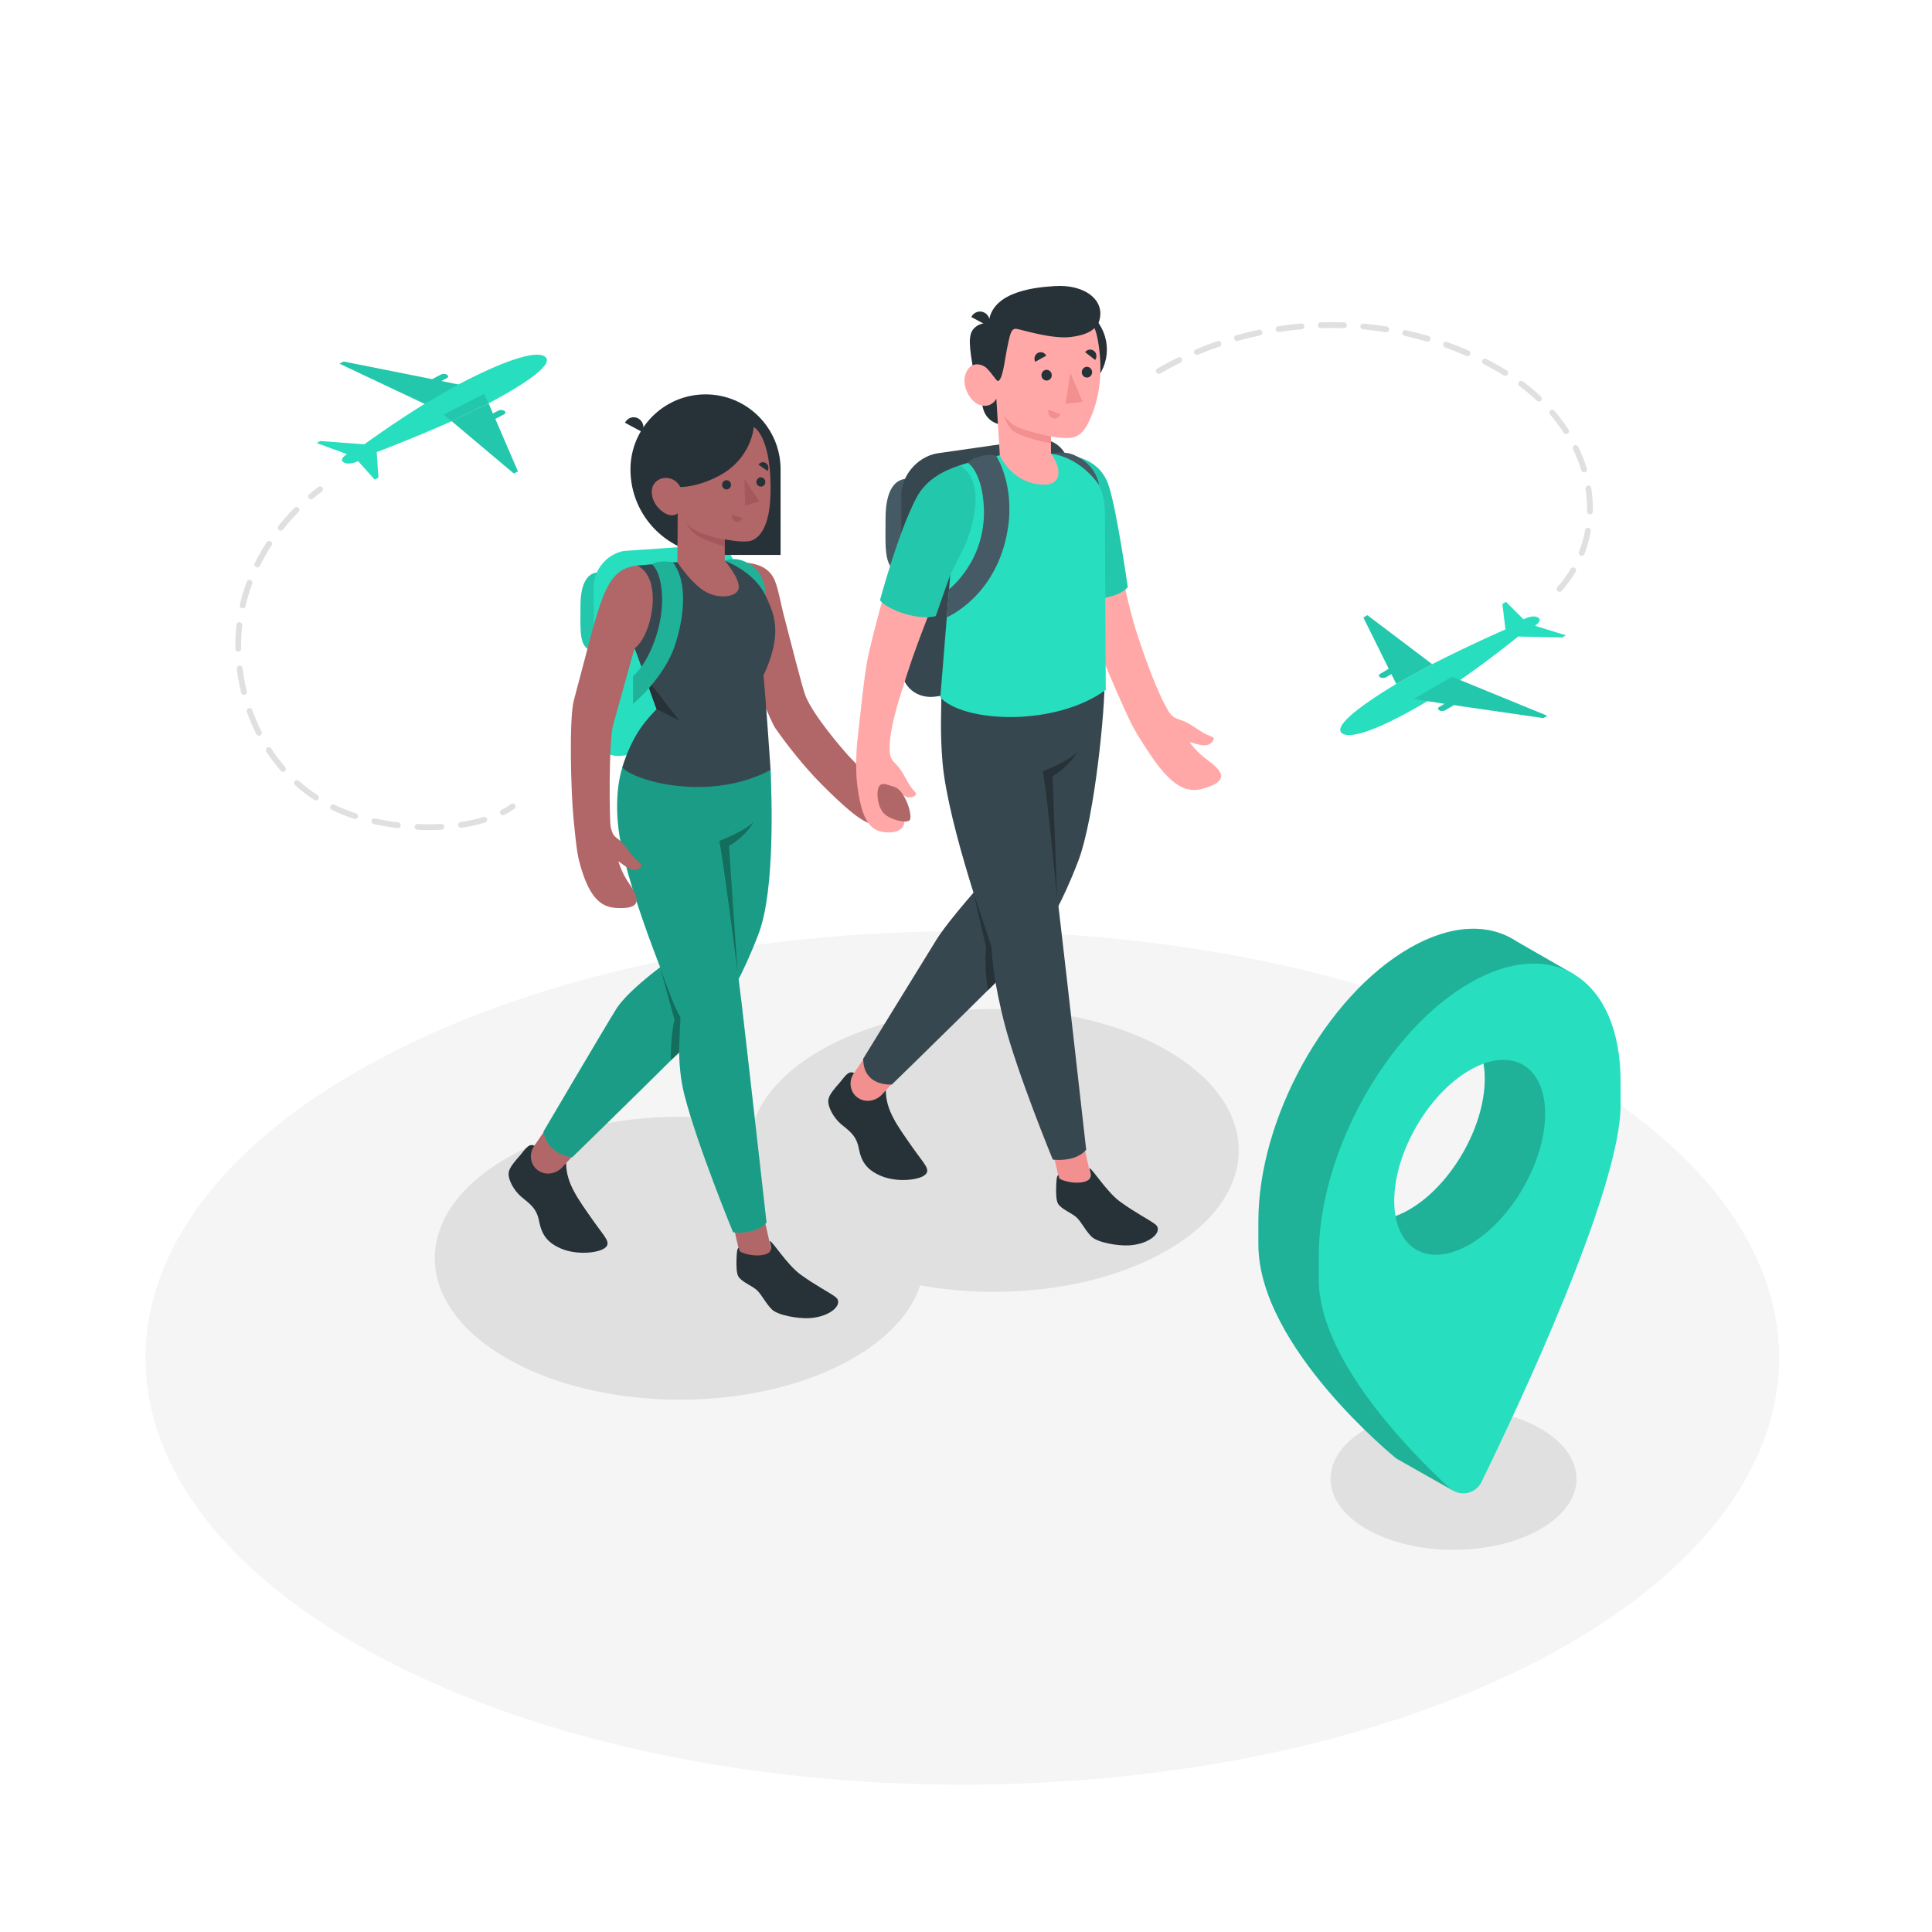 <?xml version="1.0" encoding="utf-8"?>
<!-- Generator: Adobe Illustrator 17.0.0, SVG Export Plug-In . SVG Version: 6.00 Build 0)  -->
<!DOCTYPE svg PUBLIC "-//W3C//DTD SVG 1.1//EN" "http://www.w3.org/Graphics/SVG/1.1/DTD/svg11.dtd">
<svg version="1.1" xmlns="http://www.w3.org/2000/svg" xmlns:xlink="http://www.w3.org/1999/xlink" x="0px" y="0px" width="500px"
	 height="500px" viewBox="0 0 500 500" enable-background="new 0 0 500 500" xml:space="preserve">
<g id="Floor">
	<path id="Floor_10_" fill="#F5F5F5" d="M99.568,429.522c82.556,43.128,216.407,43.129,298.962,0.001
		c82.557-43.129,82.557-113.053,0-156.182c-82.556-43.128-216.407-43.128-298.964-0.001C17.01,316.469,17.01,386.394,99.568,429.522
		z"/>
</g>
<g id="Shadows">
	<path id="Shadow_2_" fill="#E0E0E0" d="M302.01,323.608c-24.763,14.297-64.912,14.297-89.675,0
		c-24.763-14.297-24.763-37.477,0-51.774c24.763-14.297,64.912-14.297,89.675,0C326.773,286.131,326.773,309.311,302.01,323.608z"/>
	<path id="Shadow_3_" fill="#E0E0E0" d="M398.678,395.715c-12.429,7.176-32.581,7.176-45.011,0
		c-12.429-7.176-12.429-18.811,0-25.987c12.429-7.176,32.581-7.176,45.011,0C411.107,376.904,411.107,388.539,398.678,395.715z"/>
	<path id="Shadow_1_" fill="#E0E0E0" d="M220.77,351.512c-24.763,14.297-64.912,14.297-89.675,0
		c-24.763-14.297-24.763-37.477,0-51.774c24.763-14.297,64.912-14.297,89.675,0C245.532,314.035,245.533,337.215,220.77,351.512z"/>
</g>
<g id="Characters">
	<g id="XMLID_17760_">
		<g id="XMLID_16159_">
			<path id="XMLID_16158_" fill="#27DEBF" d="M154.909,148.134c-2.466,0-4.681,2.219-4.681,8.613c0,6.394-0.503,11.524,3.418,11.524
				L154.909,148.134z"/>
			<path id="XMLID_16045_" opacity="0.1" d="M154.909,148.134c-2.466,0-4.681,2.219-4.681,8.613c0,6.394-0.503,11.524,3.418,11.524
				L154.909,148.134z"/>
			<path id="XMLID_16109_" fill="#27DEBF" d="M161.436,195.522l20.927-1.44c4.302-0.759,7.79-4.861,7.79-9.163v-37.353
				c0-4.302-2.583-6.551-7.79-6.416l-20.927,1.44c-4.302,0.759-7.79,4.861-7.79,9.163v37.353
				C153.646,193.408,157.134,196.281,161.436,195.522z"/>
		</g>
		<path id="XMLID_19174_" fill="#B16668" d="M208.495,180.181c2.218,5.28,9.196,13.274,10.91,15.225
			c1.275,1.451,4.33,4.241,5.319,5.897c1.519,2.542,8.66,8.601,6.635,10.731c-3.628,3.817-8.689-0.046-10.625-1.576
			c-2.65-2.093-5.72-5.09-8.106-7.48c-4.697-4.708-9.233-10.589-11.988-14.546c-1.508-2.165-9.861-22.844-10.078-27.884
			c-0.082-1.913-0.374-14.095,2.092-14.959c4.928,0.343,7.016,2.369,7.986,4.968c0.963,2.579,1.458,5.813,2.157,8.476
			C204.279,164.678,207.703,178.296,208.495,180.181z"/>
		<g id="XMLID_16377_">
			<path id="XMLID_17800_" fill="#263238" d="M138.289,296.523c-1.533-0.789-2.507,1.158-3.897,2.719
				c-0.975,1.095-2.495,2.829-2.72,4.077c-0.333,1.847,1.332,4.755,3.176,6.359c1.844,1.603,3.984,2.751,4.654,6.266
				s2.035,5.604,5.678,7.175c3.992,1.722,9.339,1.171,11.153,0c2.149-1.387,0.187-2.911-2.824-7.22
				c-3.929-5.622-6.988-9.638-6.989-14.883L138.289,296.523z"/>
			<path id="XMLID_17799_" fill="#B16668" d="M141.43,291.918l-3.226,4.729c-1.398,2.049-0.963,4.905,1.089,6.299
				c0.033,0.022,0.066,0.045,0.1,0.066c1.963,1.273,4.595,0.766,6.176-0.959l5.035-5.495L141.43,291.918z"/>
		</g>
		<g id="XMLID_16376_">
			
				<rect id="XMLID_17793_" x="190.945" y="315.365" transform="matrix(-0.975 0.222 -0.222 -0.975 456.455 591.416)" fill="#B16668" width="8.185" height="11.919"/>
			<path id="XMLID_17790_" fill="#263238" d="M199.453,322.289l-0.259-1.141c0.839,0.159,4.421,6.108,7.976,8.694
				c3.892,2.83,7.271,4.504,9.01,5.78c2.326,1.707-1.041,5.202-6.767,5.514c-2.842,0.154-8.017-0.71-9.612-2.223
				c-1.594-1.513-2.749-4.018-4.012-5.106c-1.263-1.088-3.822-2.041-4.689-3.435c-0.476-0.766-0.549-2.663-0.496-4.293
				c0.049-1.495,0.098-3.138,0.61-3.115c0.04,0.172,0.198,0.87,0.198,0.87c0.726,0.51,3.001,1.157,4.854,1.071
				C197.612,324.84,200.12,324.526,199.453,322.289z"/>
		</g>
		<g id="XMLID_16375_">
			<path id="XMLID_17794_" fill="#27DEBF" d="M199.434,199.253c0.204,6.025,1.266,30.908-3.13,42.44
				c-4.117,10.796-7.841,16.571-9.151,18.814c-1.311,2.242-39.06,38.993-39.06,38.993s-6.405-0.469-7.424-6.681
				c0,0,15.468-26.294,18.816-31.687c3.348-5.393,15.213-13.662,15.213-13.662l-1.079-53.459L199.434,199.253z"/>
			<path id="XMLID_12_" opacity="0.3" d="M199.434,199.253c0.204,6.025,1.266,30.908-3.13,42.44
				c-4.117,10.796-7.841,16.571-9.151,18.814c-1.311,2.242-39.06,38.993-39.06,38.993s-6.405-0.469-7.424-6.681
				c0,0,15.468-26.294,18.816-31.687c3.348-5.393,15.213-13.662,15.213-13.662l-1.079-53.459L199.434,199.253z"/>
			<path id="XMLID_17792_" fill="#27DEBF" d="M186.13,217.651c0,0,3.103-2.611,7.296-8.404c6.101-8.429,5.162-15.914,5.162-15.914
				h-2.498l-33.01,0.676c-3.273,5.363-3.985,13.498-2.88,21.42c2.294,16.444,15.916,47.813,15.916,47.813
				c-0.191,2.249-1.142,11.702,1.004,20.082c3.385,13.221,12.607,35.595,12.607,35.595s5.778,0.824,8.648-2.519
				c0,0-5.107-45.424-6.483-57.063C190.403,246.744,186.13,217.651,186.13,217.651z"/>
			<path id="XMLID_1_" opacity="0.3" d="M186.13,217.651c0,0,3.103-2.611,7.296-8.404c6.101-8.429,5.162-15.914,5.162-15.914h-2.498
				l-33.01,0.676c-3.273,5.363-3.985,13.498-2.88,21.42c2.294,16.444,15.916,47.813,15.916,47.813
				c-0.191,2.249-1.142,11.702,1.004,20.082c3.385,13.221,12.607,35.595,12.607,35.595s5.778,0.824,8.648-2.519
				c0,0-5.107-45.424-6.483-57.063C190.403,246.744,186.13,217.651,186.13,217.651z"/>
			<path id="XMLID_17789_" opacity="0.3" d="M190.883,251.629c0,0-3.847-30.237-4.754-33.978c0,0,6.782-2.583,8.866-4.952
				c0,0-1.488,3.313-6.339,6.258L190.883,251.629z"/>
			<path id="XMLID_15778_" opacity="0.3" d="M174.577,263.975c-1.062,3.944-0.96,10.45-0.96,10.45l2.145-1.87
				c-0.058-1.565,0.353-9.312,0.353-9.312c-1.647-2.249-5.269-12.935-5.269-12.935L174.577,263.975z"/>
		</g>
		<g id="XMLID_16374_">
			<g id="XMLID_17785_">
				<path id="XMLID_17786_" fill="#37474F" d="M197.582,174.79c0.516,4.781,1.851,24.463,1.851,24.463
					c-15.792,8.427-35.378,2.844-38.376-0.63c2.716-8.937,6.633-12.713,8.867-15.092l-5.117-14.275c0,0-0.61-1.46-0.598-1.473
					c0.341-0.585,7.481-8.631,0.704-21.411l9.213-0.842l13.493-0.39c2.941,0.165,5.035,0.448,5.035,0.448
					c1.884,1.762,4.854,6.607,6.779,11.535C200.675,160.301,202.017,165.377,197.582,174.79z"/>
			</g>
			<g id="XMLID_17766_">
				<polygon id="XMLID_17769_" fill="#263238" points="166.872,175.014 175.755,186.414 169.928,183.532 				"/>
			</g>
		</g>
		<path id="XMLID_16048_" fill="#B16668" d="M148.455,212.141c0.349,3.427,0.743,8.054,1.425,10.686
			c2.367,9.134,5.402,11.87,9.445,12.14c6.452,0.431,6.494-1.984,3.597-6.141c-2.138-3.067-2.879-5.939-2.879-5.939
			c1.27,0.953,2.29,1.682,3.099,1.998c1.608,0.627,2.637-0.232,2.908-0.789c0.211-0.434-0.907-0.87-2.143-2.378
			c-1.579-1.926-2.387-3.458-4.557-5.055c-0.809-0.595-1.061-1.691-1.307-2.665c-0.328-1.299-0.553-22.009,0.616-26.298
			l5.551-19.917c4.514-3.1,7.568-18.151,0.704-21.411c-8.704,0.947-9.384,8.872-16.408,34.889
			C147.262,185.867,147.733,205.056,148.455,212.141z"/>
		<g id="XMLID_16371_">
			<path id="XMLID_16160_" fill="#27DEBF" d="M168.67,146.029c0,0,2.186,1.193,2.644,7.529c0.586,8.127-3.286,17.866-7.495,21.456
				v7.159c0,0,8.144-6.771,10.889-15.281c2.745-8.51,2.957-16.824-0.58-21.36C174.126,145.531,171.048,144.753,168.67,146.029z"/>
			<path id="XMLID_16353_" opacity="0.2" d="M168.67,146.029c0,0,2.186,1.193,2.644,7.529c0.586,8.127-3.286,17.866-7.495,21.456
				v7.159c0,0,8.144-6.771,10.889-15.281c2.745-8.51,2.957-16.824-0.58-21.36C174.126,145.531,171.048,144.753,168.67,146.029z"/>
		</g>
		<g id="XMLID_16370_">
			<path id="XMLID_16363_" fill="#27DEBF" d="M187.57,145.102c0,0,7.572,2.773,10.527,8.947c0,0,0.273-4.913-3.523-7.676
				C190.776,143.61,187.57,145.102,187.57,145.102z"/>
			<path id="XMLID_16365_" opacity="0.2" d="M187.57,145.102c0,0,7.572,2.773,10.527,8.947c0,0,0.273-4.913-3.523-7.676
				C190.776,143.61,187.57,145.102,187.57,145.102z"/>
		</g>
		<g id="XMLID_16373_">
			<path id="XMLID_17802_" fill="#263238" d="M202.017,143.61h-16.738c-12.215,0-22.118-9.902-22.118-22.118l0,0
				c0-10.73,8.698-19.428,19.428-19.428l0,0c10.73,0,19.428,8.698,19.428,19.428V143.61z"/>
			<g id="XMLID_17783_">
				<path id="XMLID_17784_" fill="#B16668" d="M195.078,110.526c2.052,1.213,4.588,6.374,4.338,17.194
					c-0.212,9.17-3.184,11.436-4.677,12.089c-1.492,0.653-4.371,0.256-7.169-0.211v5.504c0,0,3.868,4.492,3.624,7.016
					c-0.243,2.524-5.585,3.12-9.204,0.655c-3.619-2.465-6.668-7.271-6.668-7.271l0.063-12.655c0,0-1.647,1.6-4.44-0.842
					c-2.305-2.016-3.082-5.415-1.286-7.238c1.797-1.824,5.117-1.327,6.39,1.273c0,0,4.463,0.163,10.406-3.102
					C192.4,119.673,194.683,114.081,195.078,110.526z"/>
			</g>
			<g id="XMLID_17781_">
				<path id="XMLID_17782_" fill="#263238" d="M189.178,125.416c0.034,0.661-0.455,1.221-1.091,1.251
					c-0.636,0.03-1.179-0.481-1.212-1.142c-0.033-0.661,0.456-1.221,1.092-1.251S189.145,124.756,189.178,125.416z"/>
			</g>
			<g id="XMLID_17779_" opacity="0.5">
				<path id="XMLID_17780_" fill="#9A4A4D" d="M189.486,133.19l2.678,0.855c-0.222,0.766-1.002,1.197-1.742,0.961
					C189.682,134.769,189.263,133.956,189.486,133.19z"/>
			</g>
			<g id="XMLID_17777_">
				<path id="XMLID_17778_" fill="#263238" d="M198.633,121.875l-2.333-1.617c0.426-0.666,1.293-0.844,1.938-0.397
					C198.881,120.307,199.059,121.209,198.633,121.875z"/>
			</g>
			<g id="XMLID_17775_">
				
					<ellipse id="XMLID_17776_" transform="matrix(0.999 -0.047 0.047 0.999 -5.691 9.484)" fill="#263238" cx="196.943" cy="124.637" rx="1.153" ry="1.198"/>
			</g>
			<g id="XMLID_17773_" opacity="0.5">
				<polygon id="XMLID_17774_" fill="#9A4A4D" points="192.655,123.922 192.838,130.864 196.492,129.732 				"/>
			</g>
			<g id="XMLID_17771_" opacity="0.5">
				<path id="XMLID_17772_" fill="#9A4A4D" d="M187.57,139.598c-2.949-0.387-9.016-2.13-9.962-4.529c0,0,0.315,1.508,2.127,3.061
					c1.813,1.553,7.835,3.304,7.835,3.304V139.598z"/>
			</g>
			<path id="XMLID_17763_" fill="#263238" d="M166.246,111.823l-4.505-2.418c0.639-1.291,2.166-1.796,3.41-1.128
				C166.395,108.945,166.886,110.532,166.246,111.823z"/>
		</g>
	</g>
	<g id="XMLID_16407_">
		<path id="XMLID_16047_" fill="#455A64" d="M234.741,123.922c-2.929,0-5.562,2.637-5.562,10.233c0,7.596-0.598,13.692,4.061,13.692
			L234.741,123.922z"/>
		<path id="XMLID_16046_" fill="#37474F" d="M242.495,180.222l24.862-3.566c5.111-0.901,9.255-5.775,9.255-10.887v-44.377
			c0-5.111-4.143-8.524-9.255-7.623l-24.862,3.566c-5.111,0.901-9.255,5.775-9.255,10.887v44.377
			C233.241,177.71,237.384,181.123,242.495,180.222z"/>
	</g>
	<g id="XMLID_16424_">
		<g id="XMLID_16416_">
			<path id="XMLID_19139_" fill="#263238" d="M221.021,277.693c-1.533-0.789-2.507,1.158-3.897,2.719
				c-0.975,1.095-2.495,2.829-2.72,4.077c-0.333,1.847,1.332,4.755,3.176,6.359c1.844,1.603,3.984,2.751,4.654,6.266
				c0.67,3.515,2.036,5.604,5.679,7.175c3.992,1.722,9.339,1.171,11.153,0c2.149-1.387,0.187-2.911-2.824-7.22
				c-3.929-5.622-6.988-9.638-6.989-14.883L221.021,277.693z"/>
			<path id="XMLID_19138_" fill="#F28F8F" d="M224.162,273.088l-3.226,4.729c-1.398,2.049-0.963,4.905,1.089,6.299
				c0.033,0.022,0.066,0.045,0.1,0.066c1.963,1.273,4.595,0.766,6.176-0.959l5.035-5.495L224.162,273.088z"/>
		</g>
		<g id="XMLID_16414_">
			
				<rect id="XMLID_19136_" x="273.677" y="296.534" transform="matrix(-0.975 0.222 -0.222 -0.975 615.685 535.883)" fill="#F28F8F" width="8.185" height="11.919"/>
			<path id="XMLID_19133_" fill="#263238" d="M282.185,303.458l-0.259-1.141c0.839,0.159,4.421,6.108,7.976,8.694
				c3.892,2.83,7.271,4.504,9.01,5.78c2.326,1.707-1.041,5.202-6.767,5.514c-2.842,0.154-8.017-0.71-9.612-2.223
				c-1.595-1.513-2.749-4.018-4.013-5.106c-1.263-1.088-3.822-2.041-4.689-3.435c-0.476-0.766-0.549-2.663-0.496-4.293
				c0.049-1.495,0.098-3.138,0.61-3.116c0.04,0.172,0.198,0.87,0.198,0.87c0.726,0.51,3.001,1.157,4.854,1.071
				C280.344,306.009,282.851,305.696,282.185,303.458z"/>
		</g>
		<g id="XMLID_16413_">
			<path id="XMLID_19137_" fill="#37474F" d="M285.837,176.412c0.204,6.025-2.405,34.918-6.802,46.45
				c-4.117,10.796-7.841,16.571-9.151,18.814c-1.311,2.242-39.06,38.993-39.06,38.993s-7.424,0.673-7.424-6.681
				c0,0,15.604-25.399,18.953-30.792c3.348-5.393,13.211-16.28,13.211-16.28l1.787-50.955L285.837,176.412z"/>
			<path id="XMLID_19134_" fill="#37474F" d="M269.862,199.601c0,0,3.103-2.611,7.296-8.404c6.101-8.429,6.091-15.617,6.091-15.617
				l-3.428-0.297l-36.179,2.389c0,6.141-0.406,11.739,0.29,19.708c1.427,16.344,12.634,47.547,12.634,47.547
				c-0.191,2.249,1.139,11.188,3.284,19.568c3.384,13.221,12.607,35.595,12.607,35.595s5.778,0.824,8.648-2.519
				c0,0-5.107-45.424-6.483-57.063C273.134,227.914,269.862,199.601,269.862,199.601z"/>
			<path id="XMLID_19132_" fill="#263238" d="M273.615,232.799c0,0-2.846-29.456-3.753-33.197c0,0,6.782-2.583,8.866-4.952
				c0,0-1.488,3.313-6.34,6.258L273.615,232.799z"/>
			<path id="XMLID_15772_" fill="#263238" d="M251.937,231.022l4.629,13.905c0,0,0.344,5.501,1.086,9.371l-1.996,1.984
				c0,0-1.06-6.389-0.442-11.022L251.937,231.022z"/>
		</g>
	</g>
	<path id="XMLID_17757_" fill="#FFA8A7" d="M283.1,164.88c-6.969-17.332-7.272-32.514-8.697-37.043l15.448,17.911
		c0,0,2.001,10.955,4.508,18.541c2.202,6.666,5.132,14.959,8.2,20.002c0.543,0.894,1.417,1.534,2.417,1.84
		c2.683,0.821,4.004,2.048,6.22,3.395c1.735,1.055,2.983,1.099,2.926,1.598c-0.073,0.641-0.789,1.839-2.584,1.778
		c-0.903-0.031-2.157-0.395-3.734-0.894c0,0,1.718,2.565,4.876,4.842c4.28,3.085,5.071,5.473-1.417,7.274
		c-4.065,1.129-7.991-0.513-13.465-8.671c-1.577-2.35-4.055-6.063-5.568-9.316C288.29,177.667,285.207,170.12,283.1,164.88z"/>
	<g id="XMLID_16409_">
		<path id="XMLID_19173_" fill="#27DEBF" d="M271.996,117.434c6.449,0.066,12.796,1.513,14.981,8.38
			c2.133,6.703,4.885,26.149,4.885,26.149s-2.715,3.596-11.756,3.008L271.996,117.434z"/>
		<path id="XMLID_16044_" opacity="0.1" d="M271.996,117.434c6.449,0.066,12.796,1.513,14.981,8.38
			c2.133,6.703,4.885,26.149,4.885,26.149s-2.715,3.596-11.756,3.008L271.996,117.434z"/>
	</g>
	<path id="XMLID_15781_" fill="#27DEBF" d="M285.954,132.732c0-6.679-3.711-14.703-13.958-15.299l-13.241,0.388
		c-3.273,0.788-6.91,1.471-10.331,2.599l-2.499,28.308l-2.573,31.763c6.013,6.542,29.691,7.645,42.821-1.944
		C286.173,178.548,285.954,139.412,285.954,132.732z"/>
	<path id="XMLID_18672_" fill="#455A64" d="M250.523,119.786c0,0,3.687,2.343,4.1,11.535c0.623,13.868-9.011,21.178-9.011,21.178
		l-0.58,7.255c0,0,13.023-5.409,15.793-22.892c1.819-11.483-2.972-18.827-2.972-18.827
		C255.708,116.89,250.408,119.004,250.523,119.786z"/>
	<path id="XMLID_18674_" fill="#455A64" d="M284.466,125.598c0,0-4.263-6.892-12.211-8.164c0,0,3.44-0.947,6.164,0.545
		C278.419,117.979,283.414,119.935,284.466,125.598z"/>
	<g id="XMLID_19149_">
		<g id="XMLID_19157_">
			<path id="XMLID_17715_" fill="#263238" d="M251.609,94.584l2.841,11.218c0.609,2.403,2.771,4.086,5.25,4.086h3.325V94.24
				L251.609,94.584z"/>
			<circle id="XMLID_19163_" fill="#263238" cx="274.436" cy="90.469" r="12.019"/>
			<path id="XMLID_19162_" fill="#263238" d="M255.869,83.639c0,0-2.125-0.364-3.781,1.329c-1.624,1.66-1.287,4.734,0.002,11.798
				l5.018,0.576L255.869,83.639z"/>
			<path id="XMLID_19161_" fill="#FFA8A7" d="M258.224,97.345c-0.745,0.445-1.808-0.986-2.727-1.948
				c-0.919-0.961-3.919-2.275-5.415,0.878c-1.525,3.213,0.861,7.452,3.148,8.396c3.207,1.324,4.627-1.469,4.627-1.469l0.898,14.62
				c0,0,2.665,6.52,9.881,7.498c7.215,0.978,5.73-4.971,3.36-7.886l-0.011-4.468c0,0,3.697,0.616,5.486,0.282
				c2.635-0.492,3.928-2.937,5.17-6.064c1.852-4.666,2.989-11.268,1.389-19.639c-2.121-11.098-14.403-11.333-21.448-6.899
				C255.537,85.08,258.224,97.345,258.224,97.345z"/>
			<path id="XMLID_19160_" fill="#263238" d="M258.224,98.599c-0.375,0.007-1.8-2.357-2.727-3.201
				c-1.285-1.169,0.373-11.759,0.373-11.759c0.654-8.678,13.454-9.338,16.991-9.591c8.109-0.582,13.626,3.907,11.424,9.559
				c-1.47,2.568-4.465,3.275-7.274,3.617c-4.768,0.58-12.892-1.98-13.908-2.118c-1.382-0.189-1.678,1.151-2.423,4.811
				C260.026,93.129,259.483,98.574,258.224,98.599z"/>
			<path id="XMLID_19159_" fill="#263238" d="M255.877,84.462l-4.505-2.418c0.639-1.291,2.166-1.796,3.41-1.128
				C256.026,81.584,256.516,83.172,255.877,84.462z"/>
			<path id="XMLID_19158_" fill="#F28F8F" d="M271.985,112.966c0,0-6.681-1.346-9.017-2.588c-1.564-0.831-2.851-2.271-3.229-3.194
				c0,0,0.437,1.982,1.834,3.768c1.708,2.184,10.411,3.792,10.411,3.792V112.966z"/>
		</g>
		<g id="XMLID_19150_">
			<path id="XMLID_19156_" fill="#263238" d="M272.197,97.102c0,0.769-0.599,1.39-1.339,1.387c-0.74-0.002-1.339-0.626-1.339-1.395
				c0-0.768,0.599-1.389,1.339-1.387C271.598,95.71,272.197,96.334,272.197,97.102z"/>
			<path id="XMLID_19155_" fill="#263238" d="M270.777,92.047l-2.864,1.581c-0.422-0.823-0.124-1.844,0.667-2.281
				C269.372,90.911,270.355,91.225,270.777,92.047z"/>
			<path id="XMLID_19154_" fill="#F28F8F" d="M271.38,106.054l3.056,1.147c-0.302,0.876-1.231,1.33-2.076,1.013
				C271.517,107.897,271.077,106.93,271.38,106.054z"/>
			<path id="XMLID_19153_" fill="#263238" d="M283.44,93.162l-2.612-2.012c0.533-0.748,1.549-0.904,2.27-0.348
				C283.82,91.358,283.973,92.414,283.44,93.162z"/>
			<path id="XMLID_19152_" fill="#263238" d="M282.641,96.329c0,0.768-0.599,1.389-1.339,1.387
				c-0.739-0.002-1.339-0.626-1.339-1.394c0-0.769,0.6-1.39,1.339-1.387C282.042,94.936,282.641,95.561,282.641,96.329z"/>
			<polygon id="XMLID_19151_" fill="#F28F8F" points="277.025,96.559 275.764,104.523 280.175,104.004 			"/>
		</g>
	</g>
	<g id="XMLID_18994_">
		<path id="XMLID_19202_" fill="#FFA8A7" d="M244.109,149.733c0,0-6.217,14.822-9.385,24.799c-2.025,6.376-4.835,14.57-4.458,20.182
			c0.063,1.017,0.514,1.946,1.243,2.662c1.908,1.871,2.486,3.49,3.766,5.6c1.004,1.657,2.046,2.247,1.783,2.649
			c-0.351,0.502-1.481,1.205-2.976,0.364c-0.753-0.427-1.657-1.281-2.775-2.398c0,0,0.327,2.925,2.009,6.24
			c2.26,4.507-0.917,5.913-4.407,5.549c-4.005-0.427-6.096-3.665-7.139-12.981c-0.302-2.687-0.254-7.456,0.134-10.852
			c1.164-10.19,1.83-17.914,3.082-23.152c3.074-12.865,6.949-26.105,10.644-34.932c1.84-4.396,5.743-9.433,9.61-9.948
			C252.502,136.786,244.109,149.733,244.109,149.733z"/>
		<path id="XMLID_15771_" fill="#27DEBF" d="M248.424,120.421c-4.615,1.522-8.834,3.856-11.227,8.353
			c-4.701,8.833-9.466,26.592-9.466,26.592c2.399,2.813,10.424,5.286,14.438,4.07l3.756-10.707l3.676-7.295
			C249.601,141.434,256.799,125.711,248.424,120.421z"/>
		<path id="XMLID_443_" opacity="0.1" d="M248.424,120.421c-4.615,1.522-8.834,3.856-11.227,8.353
			c-4.701,8.833-9.466,26.592-9.466,26.592c2.399,2.813,10.424,5.286,14.438,4.07l3.756-10.707l3.676-7.295
			C249.601,141.434,256.799,125.711,248.424,120.421z"/>
		<path id="XMLID_19129_" fill="#B16668" d="M231.307,203.59c-1.658-0.43-3.292-1.441-3.949,0.261
			c-0.656,1.702-0.098,5.112,1.39,6.661c1.488,1.55,5.641,2.666,6.633,1.798C236.374,211.443,234.283,204.362,231.307,203.59z"/>
	</g>
</g>
<g id="Locator">
	<g id="XMLID_18512_">
		<g id="XMLID_18515_">
			<g id="XMLID_18641_">
				<path id="XMLID_18642_" fill="#27DEBF" d="M407.361,252.167l-14.838-8.522l-0.003,0.004c-7.082-4.739-16.915-4.537-27.79,1.741
					c-21.571,12.454-39.057,44.074-39.057,70.626v6.043c0,26.552,35.698,55.404,35.698,55.404l14.596,8.256
					c0,0-8.768-9.997-7.769-12.048c9.56-19.622,35.589-75.036,35.589-96.712v-6.043c0-4.845-0.588-9.18-1.671-12.964l1.673,0.966
					L407.361,252.167z M364.731,313.039c-10.785,6.227-19.528,1.179-19.529-11.275c5.806-0.913,20.404-25.832,19.528-33.824
					c10.785-6.227,19.529-1.179,19.529,11.275C384.259,291.669,375.516,306.813,364.731,313.039z"/>
			</g>
			<g id="XMLID_17186_" opacity="0.2">
				<path id="XMLID_17199_" d="M407.361,252.167l-14.838-8.522l-0.003,0.004c-7.082-4.739-16.915-4.537-27.79,1.741
					c-21.571,12.454-39.057,44.074-39.057,70.626v6.043c0,26.552,35.698,55.404,35.698,55.404l14.596,8.256
					c0,0-8.768-9.997-7.769-12.048c9.56-19.622,35.589-75.036,35.589-96.712v-6.043c0-4.845-0.588-9.18-1.671-12.964l1.673,0.966
					L407.361,252.167z M364.731,313.039c-10.785,6.227-19.528,1.179-19.529-11.275c5.806-0.913,20.404-25.832,19.528-33.824
					c10.785-6.227,19.529-1.179,19.529,11.275C384.259,291.669,375.516,306.813,364.731,313.039z"/>
			</g>
			<g id="XMLID_18516_">
				<path id="XMLID_17185_" fill="#27DEBF" d="M419.41,279.937c-0.001-26.552-17.487-37.98-39.057-25.526
					c-21.571,12.454-39.057,44.074-39.057,70.626v6.043c0,20.446,23.161,44.169,33.812,53.999c2.597,2.397,6.753,1.629,8.304-1.547
					c9.201-18.83,35.999-75.558,35.999-97.551V279.937z M380.353,322.06c-10.785,6.227-19.529,1.179-19.529-11.275
					c0-12.454,8.743-27.598,19.528-33.824c10.785-6.227,19.529-1.179,19.529,11.275C399.882,300.689,391.139,315.833,380.353,322.06
					z"/>
			</g>
		</g>
	</g>
</g>
<g id="Planes">
	<g id="XMLID_17371_">
		<g id="XMLID_17198_">
			<g>
				<path fill="#E0E0E0" d="M80.492,129.23c-0.214,0-0.426-0.091-0.574-0.267c-0.267-0.317-0.226-0.79,0.091-1.057
					c0.783-0.659,1.586-1.296,2.383-1.891c0.333-0.246,0.802-0.179,1.05,0.152c0.248,0.332,0.18,0.802-0.152,1.05
					c-0.775,0.579-1.554,1.196-2.315,1.836C80.834,129.172,80.662,129.23,80.492,129.23z"/>
			</g>
			<g>
				<path fill="#E0E0E0" d="M111.025,214.822c-0.991,0-2.001-0.023-3.002-0.07c-0.414-0.019-0.734-0.37-0.714-0.784
					c0.019-0.414,0.379-0.734,0.784-0.714c2.047,0.095,4.106,0.091,6.083-0.014c0.415-0.017,0.767,0.296,0.789,0.71
					c0.022,0.414-0.296,0.767-0.71,0.789C113.195,214.794,112.109,214.822,111.025,214.822z M102.945,214.317
					c-0.031,0-0.062-0.002-0.093-0.006c-2.058-0.255-4.123-0.607-6.138-1.046c-0.404-0.088-0.661-0.488-0.573-0.893
					c0.089-0.404,0.485-0.659,0.893-0.573c1.97,0.43,3.989,0.774,6.002,1.024c0.411,0.051,0.703,0.425,0.652,0.836
					C103.642,214.039,103.318,214.317,102.945,214.317z M119.319,214.232c-0.365,0-0.686-0.267-0.741-0.64
					c-0.061-0.41,0.222-0.791,0.631-0.852c2.101-0.314,4.087-0.751,5.902-1.302c0.398-0.119,0.815,0.104,0.936,0.5
					c0.12,0.396-0.104,0.815-0.5,0.935c-1.885,0.572-3.943,1.026-6.117,1.35C119.394,214.23,119.356,214.232,119.319,214.232z
					 M91.915,211.969c-0.076,0-0.153-0.012-0.23-0.036c-2.001-0.645-3.955-1.43-5.806-2.334c-0.372-0.182-0.526-0.631-0.345-1.003
					c0.181-0.372,0.63-0.527,1.003-0.345c1.787,0.872,3.674,1.631,5.608,2.254c0.395,0.127,0.611,0.55,0.484,0.944
					C92.526,211.767,92.232,211.969,91.915,211.969z M81.748,207.144c-0.141,0-0.283-0.039-0.409-0.122
					c-1.744-1.137-3.417-2.419-4.973-3.808c-0.309-0.276-0.336-0.75-0.06-1.059c0.275-0.309,0.75-0.336,1.059-0.06
					c1.5,1.339,3.113,2.575,4.793,3.671c0.347,0.226,0.445,0.691,0.218,1.038C82.232,207.024,81.992,207.144,81.748,207.144z
					 M73.257,199.76c-0.209,0-0.417-0.087-0.565-0.256c-1.358-1.552-2.628-3.231-3.774-4.99c-0.226-0.347-0.128-0.811,0.219-1.038
					c0.345-0.226,0.812-0.128,1.038,0.219c1.107,1.7,2.335,3.322,3.646,4.821c0.273,0.312,0.241,0.785-0.071,1.058
					C73.608,199.699,73.433,199.76,73.257,199.76z M66.995,190.407c-0.274,0-0.539-0.151-0.67-0.413
					c-0.924-1.839-1.747-3.774-2.444-5.752c-0.138-0.391,0.067-0.819,0.458-0.957c0.393-0.137,0.819,0.068,0.957,0.458
					c0.676,1.918,1.474,3.795,2.369,5.577c0.186,0.37,0.037,0.821-0.333,1.007C67.224,190.381,67.108,190.407,66.995,190.407z
					 M63.13,179.824c-0.338,0-0.645-0.23-0.729-0.573c-0.488-2.008-0.862-4.076-1.113-6.145c-0.05-0.411,0.243-0.785,0.654-0.835
					c0.414-0.048,0.785,0.243,0.835,0.654c0.244,2.011,0.608,4.02,1.082,5.971c0.098,0.403-0.149,0.808-0.552,0.906
					C63.248,179.817,63.188,179.824,63.13,179.824z M61.663,168.648c-0.407,0-0.741-0.326-0.75-0.735
					c-0.006-0.328-0.01-0.655-0.01-0.98c0-1.759,0.1-3.53,0.296-5.265c0.046-0.412,0.422-0.711,0.829-0.661
					c0.412,0.046,0.708,0.417,0.661,0.829c-0.189,1.68-0.286,3.395-0.286,5.097c0,0.316,0.003,0.633,0.01,0.951
					c0.008,0.414-0.321,0.756-0.735,0.765C61.673,168.648,61.668,168.648,61.663,168.648z M62.805,157.444
					c-0.055,0-0.111-0.006-0.167-0.019c-0.404-0.092-0.657-0.494-0.565-0.898c0.458-2.011,1.06-4.027,1.788-5.992
					c0.144-0.389,0.576-0.586,0.964-0.442c0.388,0.144,0.586,0.575,0.442,0.964c-0.706,1.903-1.288,3.856-1.731,5.803
					C63.456,157.208,63.147,157.444,62.805,157.444z M66.597,146.837c-0.112,0-0.225-0.025-0.332-0.078
					c-0.371-0.184-0.523-0.633-0.34-1.005c0.911-1.842,1.952-3.666,3.096-5.423c0.226-0.347,0.69-0.445,1.038-0.219
					c0.347,0.226,0.445,0.69,0.219,1.038c-1.111,1.708-2.123,3.48-3.008,5.27C67.139,146.684,66.873,146.837,66.597,146.837z
					 M72.646,137.325c-0.163,0-0.328-0.053-0.465-0.162c-0.325-0.257-0.379-0.729-0.122-1.054c1.285-1.622,2.676-3.194,4.134-4.673
					c0.291-0.295,0.766-0.298,1.061-0.007c0.295,0.291,0.298,0.766,0.008,1.061c-1.42,1.441-2.775,2.971-4.026,4.551
					C73.086,137.228,72.867,137.325,72.646,137.325z"/>
			</g>
			<g>
				<path fill="#E0E0E0" d="M130.15,210.993c-0.273,0-0.535-0.149-0.668-0.408c-0.189-0.369-0.043-0.821,0.325-1.01
					c0.897-0.46,1.728-0.963,2.468-1.493c0.337-0.241,0.806-0.163,1.046,0.172c0.242,0.337,0.164,0.805-0.172,1.046
					c-0.8,0.574-1.694,1.115-2.658,1.609C130.383,210.966,130.266,210.993,130.15,210.993z"/>
			</g>
		</g>
		<g id="XMLID_16849_">
			<path id="XMLID_17188_" fill="#27DEBF" d="M111.932,105.492L87.856,94.121l1.06-0.559l22.939,4.564l2.299-1.213
				c0.425-0.224,1.104-0.195,1.518,0.065c0.413,0.26,0.403,0.653-0.021,0.877l-1.412,0.745l7.91,1.651L111.932,105.492z"/>
			<path id="XMLID_16863_" opacity="0.1" d="M111.932,105.492L87.856,94.121l1.06-0.559l22.939,4.564l2.299-1.213
				c0.425-0.224,1.104-0.195,1.518,0.065c0.413,0.26,0.403,0.653-0.021,0.877l-1.412,0.745l7.91,1.651L111.932,105.492z"/>
			<path id="XMLID_17373_" fill="#27DEBF" d="M118.666,99.481c10.849-5.69,19.629-8.916,22.277-7.249
				c2.648,1.668-3.705,6.423-14.498,12.148l-9.555,4.622c-9.569,4.299-19.402,8.001-19.402,8.001l0.446,6.617l-0.954,0.503
				l-4.297-4.768c0,0-2.401,1.147-3.74,0.303c-1.339-0.844,0.855-2.12,0.855-2.12l-7.86-2.889l0.954-0.503l11.396,0.841
				c0,0,7.268-5.318,15.545-10.431L118.666,99.481z"/>
			<g id="XMLID_16857_">
				<path id="XMLID_17370_" fill="#27DEBF" d="M130.484,107.198l-2.3,1.213l5.858,13.573l-1.06,0.559l-16.093-13.54l9.555-4.622
					l1.131,2.62l1.412-0.745c0.425-0.224,1.104-0.195,1.517,0.065C130.918,106.581,130.909,106.974,130.484,107.198z"/>
				<path id="XMLID_17355_" opacity="0.1" d="M130.484,107.198l-2.3,1.213l5.858,13.573l-1.06,0.559L114.8,107.277l10.544-5.372
					l2.231,5.096l1.412-0.745c0.425-0.224,1.104-0.195,1.517,0.065C130.918,106.581,130.909,106.974,130.484,107.198z"/>
			</g>
		</g>
	</g>
	<g id="XMLID_17170_">
		<g id="XMLID_17193_">
			<path id="XMLID_16693_" fill="#27DEBF" d="M369.376,181.49c-10.536,6.249-19.136,9.929-21.867,8.402
				c-2.732-1.527,3.364-6.608,13.844-12.889l9.3-5.115c9.331-4.793,18.958-9.004,18.958-9.004l-0.791-6.585l0.926-0.552l4.54,4.537
				c0,0,2.337-1.271,3.719-0.498c1.382,0.773-0.743,2.162-0.743,2.162l8,2.474l-0.926,0.552l-11.424-0.245
				c0,0-6.98,5.69-14.978,11.229L369.376,181.49z"/>
			<g id="XMLID_16695_">
				<path id="XMLID_16812_" fill="#27DEBF" d="M357.172,174.402l2.233-1.331l-6.559-13.249l1.029-0.614l16.778,12.681l-9.3,5.115
					l-1.266-2.557l-1.371,0.818c-0.413,0.246-1.093,0.252-1.519,0.014C356.77,175.04,356.759,174.648,357.172,174.402z"/>
				<path id="XMLID_16684_" opacity="0.1" d="M357.172,174.402l2.233-1.331l-6.559-13.249l1.029-0.614l16.778,12.681l-9.3,5.115
					l-1.266-2.557l-1.371,0.818c-0.413,0.246-1.093,0.252-1.519,0.014C356.77,175.04,356.759,174.648,357.172,174.402z"/>
				<path id="XMLID_16848_" fill="#27DEBF" d="M375.788,175.136l24.637,10.097l-1.03,0.614l-23.146-3.36l-2.233,1.331
					c-0.413,0.246-1.093,0.252-1.519,0.014c-0.426-0.238-0.437-0.631-0.025-0.877l1.371-0.817l-7.986-1.235L375.788,175.136z"/>
				<path id="XMLID_16846_" opacity="0.1" d="M375.788,175.136l24.637,10.097l-1.03,0.614l-23.146-3.36l-2.233,1.331
					c-0.413,0.246-1.093,0.252-1.519,0.014c-0.426-0.238-0.437-0.631-0.025-0.877l1.371-0.817l-7.986-1.235L375.788,175.136z"/>
			</g>
		</g>
		<g id="XMLID_17187_">
			<g id="XMLID_17192_">
				<path fill="#E0E0E0" d="M403.612,153.171c-0.178,0-0.355-0.063-0.499-0.19c-0.309-0.275-0.337-0.75-0.062-1.059
					c1.303-1.462,2.463-3.049,3.45-4.717c0.212-0.357,0.67-0.475,1.027-0.264c0.356,0.211,0.475,0.671,0.264,1.027
					c-1.036,1.751-2.255,3.417-3.62,4.95C404.024,153.086,403.818,153.171,403.612,153.171z M409.334,143.848
					c-0.091,0-0.183-0.016-0.273-0.051c-0.386-0.15-0.577-0.586-0.426-0.971c0.705-1.808,1.239-3.701,1.588-5.626
					c0.074-0.408,0.473-0.677,0.872-0.604c0.407,0.074,0.678,0.464,0.604,0.872c-0.366,2.02-0.927,4.006-1.668,5.904
					C409.917,143.667,409.634,143.848,409.334,143.848z M411.466,133.114c-0.006,0-0.013,0-0.02-0.001
					c-0.414-0.01-0.741-0.355-0.73-0.769c0.007-0.257,0.01-0.514,0.01-0.772c0.001-1.677-0.132-3.384-0.394-5.074
					c-0.063-0.409,0.217-0.792,0.626-0.856c0.416-0.063,0.793,0.217,0.857,0.626c0.273,1.766,0.412,3.55,0.411,5.304
					c0,0.27-0.003,0.54-0.01,0.811C412.205,132.79,411.871,133.114,411.466,133.114z M409.961,122.265
					c-0.322,0-0.619-0.208-0.718-0.532c-0.561-1.851-1.283-3.691-2.146-5.469c-0.181-0.373-0.025-0.821,0.348-1.003
					c0.373-0.181,0.82-0.025,1.002,0.347c0.898,1.85,1.648,3.764,2.232,5.689c0.12,0.396-0.104,0.815-0.5,0.936
					C410.106,122.254,410.032,122.265,409.961,122.265z M405.317,112.334c-0.246,0-0.487-0.121-0.631-0.342
					c-1.051-1.623-2.24-3.21-3.534-4.715c-0.271-0.314-0.234-0.788,0.079-1.058c0.313-0.269,0.786-0.235,1.058,0.08
					c1.339,1.556,2.569,3.197,3.657,4.878c0.225,0.348,0.125,0.812-0.223,1.037C405.598,112.295,405.457,112.334,405.317,112.334z
					 M398.269,103.926c-0.185,0-0.37-0.068-0.515-0.205c-1.402-1.324-2.925-2.603-4.526-3.8c-0.332-0.248-0.399-0.718-0.151-1.05
					c0.248-0.332,0.717-0.4,1.05-0.151c1.647,1.232,3.214,2.548,4.657,3.911c0.302,0.285,0.315,0.759,0.03,1.061
					C398.666,103.848,398.468,103.926,398.269,103.926z M389.546,97.256c-0.135,0-0.271-0.036-0.395-0.113
					c-0.688-0.427-1.393-0.845-2.114-1.254c-1.003-0.567-2.033-1.122-3.064-1.65c-0.369-0.189-0.515-0.641-0.326-1.009
					c0.188-0.368,0.64-0.515,1.01-0.326c1.049,0.537,2.098,1.102,3.118,1.68c0.739,0.419,1.462,0.847,2.167,1.285
					c0.352,0.218,0.46,0.681,0.242,1.033C390.042,97.131,389.797,97.256,389.546,97.256z M299.897,96.748
					c-0.26,0-0.512-0.134-0.65-0.375c-0.207-0.359-0.084-0.817,0.274-1.024c1.738-1.004,3.536-1.959,5.342-2.841
					c0.374-0.184,0.821-0.027,1.003,0.345c0.182,0.373,0.027,0.821-0.345,1.003c-1.775,0.867-3.541,1.806-5.25,2.792
					C300.152,96.716,300.023,96.748,299.897,96.748z M379.802,92.176c-0.102,0-0.203-0.02-0.302-0.063
					c-1.807-0.794-3.665-1.534-5.523-2.199c-0.39-0.14-0.593-0.569-0.453-0.959c0.139-0.39,0.565-0.593,0.959-0.453
					c1.891,0.677,3.782,1.43,5.621,2.238c0.379,0.167,0.552,0.609,0.385,0.988C380.365,92.009,380.09,92.176,379.802,92.176z
					 M309.745,91.867c-0.293,0-0.571-0.173-0.691-0.46c-0.16-0.382,0.02-0.821,0.401-0.981c1.848-0.775,3.75-1.499,5.654-2.15
					c0.396-0.138,0.818,0.075,0.953,0.467c0.134,0.392-0.075,0.818-0.467,0.952c-1.873,0.641-3.744,1.353-5.561,2.114
					C309.94,91.849,309.842,91.867,309.745,91.867z M369.478,88.412c-0.069,0-0.141-0.01-0.211-0.03
					c-1.889-0.555-3.827-1.051-5.762-1.475c-0.404-0.089-0.66-0.489-0.571-0.893c0.09-0.405,0.489-0.66,0.893-0.572
					c1.968,0.432,3.94,0.937,5.861,1.501c0.397,0.117,0.625,0.534,0.509,0.931C370.102,88.2,369.802,88.412,369.478,88.412z
					 M320.125,88.249c-0.328,0-0.629-0.216-0.722-0.547c-0.112-0.398,0.12-0.813,0.519-0.925c1.93-0.542,3.905-1.027,5.875-1.442
					c0.397-0.086,0.803,0.173,0.888,0.579c0.086,0.405-0.174,0.803-0.579,0.889c-1.937,0.408-3.88,0.886-5.777,1.419
					C320.26,88.24,320.191,88.249,320.125,88.249z M358.756,85.992c-0.039,0-0.079-0.003-0.12-0.009
					c-1.948-0.313-3.934-0.563-5.901-0.743c-0.412-0.038-0.716-0.403-0.679-0.815c0.038-0.413,0.404-0.713,0.815-0.679
					c2.001,0.184,4.021,0.438,6.003,0.755c0.408,0.066,0.686,0.451,0.621,0.859C359.436,85.729,359.117,85.992,358.756,85.992z
					 M330.868,85.924c-0.364,0-0.684-0.265-0.74-0.636c-0.063-0.41,0.218-0.793,0.627-0.855c1.988-0.306,4.009-0.548,6.007-0.721
					c0.413-0.032,0.776,0.271,0.812,0.683c0.036,0.413-0.27,0.776-0.683,0.812c-1.965,0.17-3.952,0.408-5.907,0.709
					C330.944,85.921,330.906,85.924,330.868,85.924z M347.814,84.926c-0.009,0-0.018,0-0.026-0.001
					c-1.983-0.07-3.968-0.074-5.948-0.012c-0.42,0.026-0.761-0.313-0.773-0.726c-0.013-0.414,0.313-0.76,0.727-0.773
					c2.014-0.063,4.03-0.06,6.048,0.012c0.414,0.015,0.738,0.362,0.724,0.776C348.549,84.608,348.216,84.926,347.814,84.926z"/>
			</g>
		</g>
	</g>
</g>
</svg>
